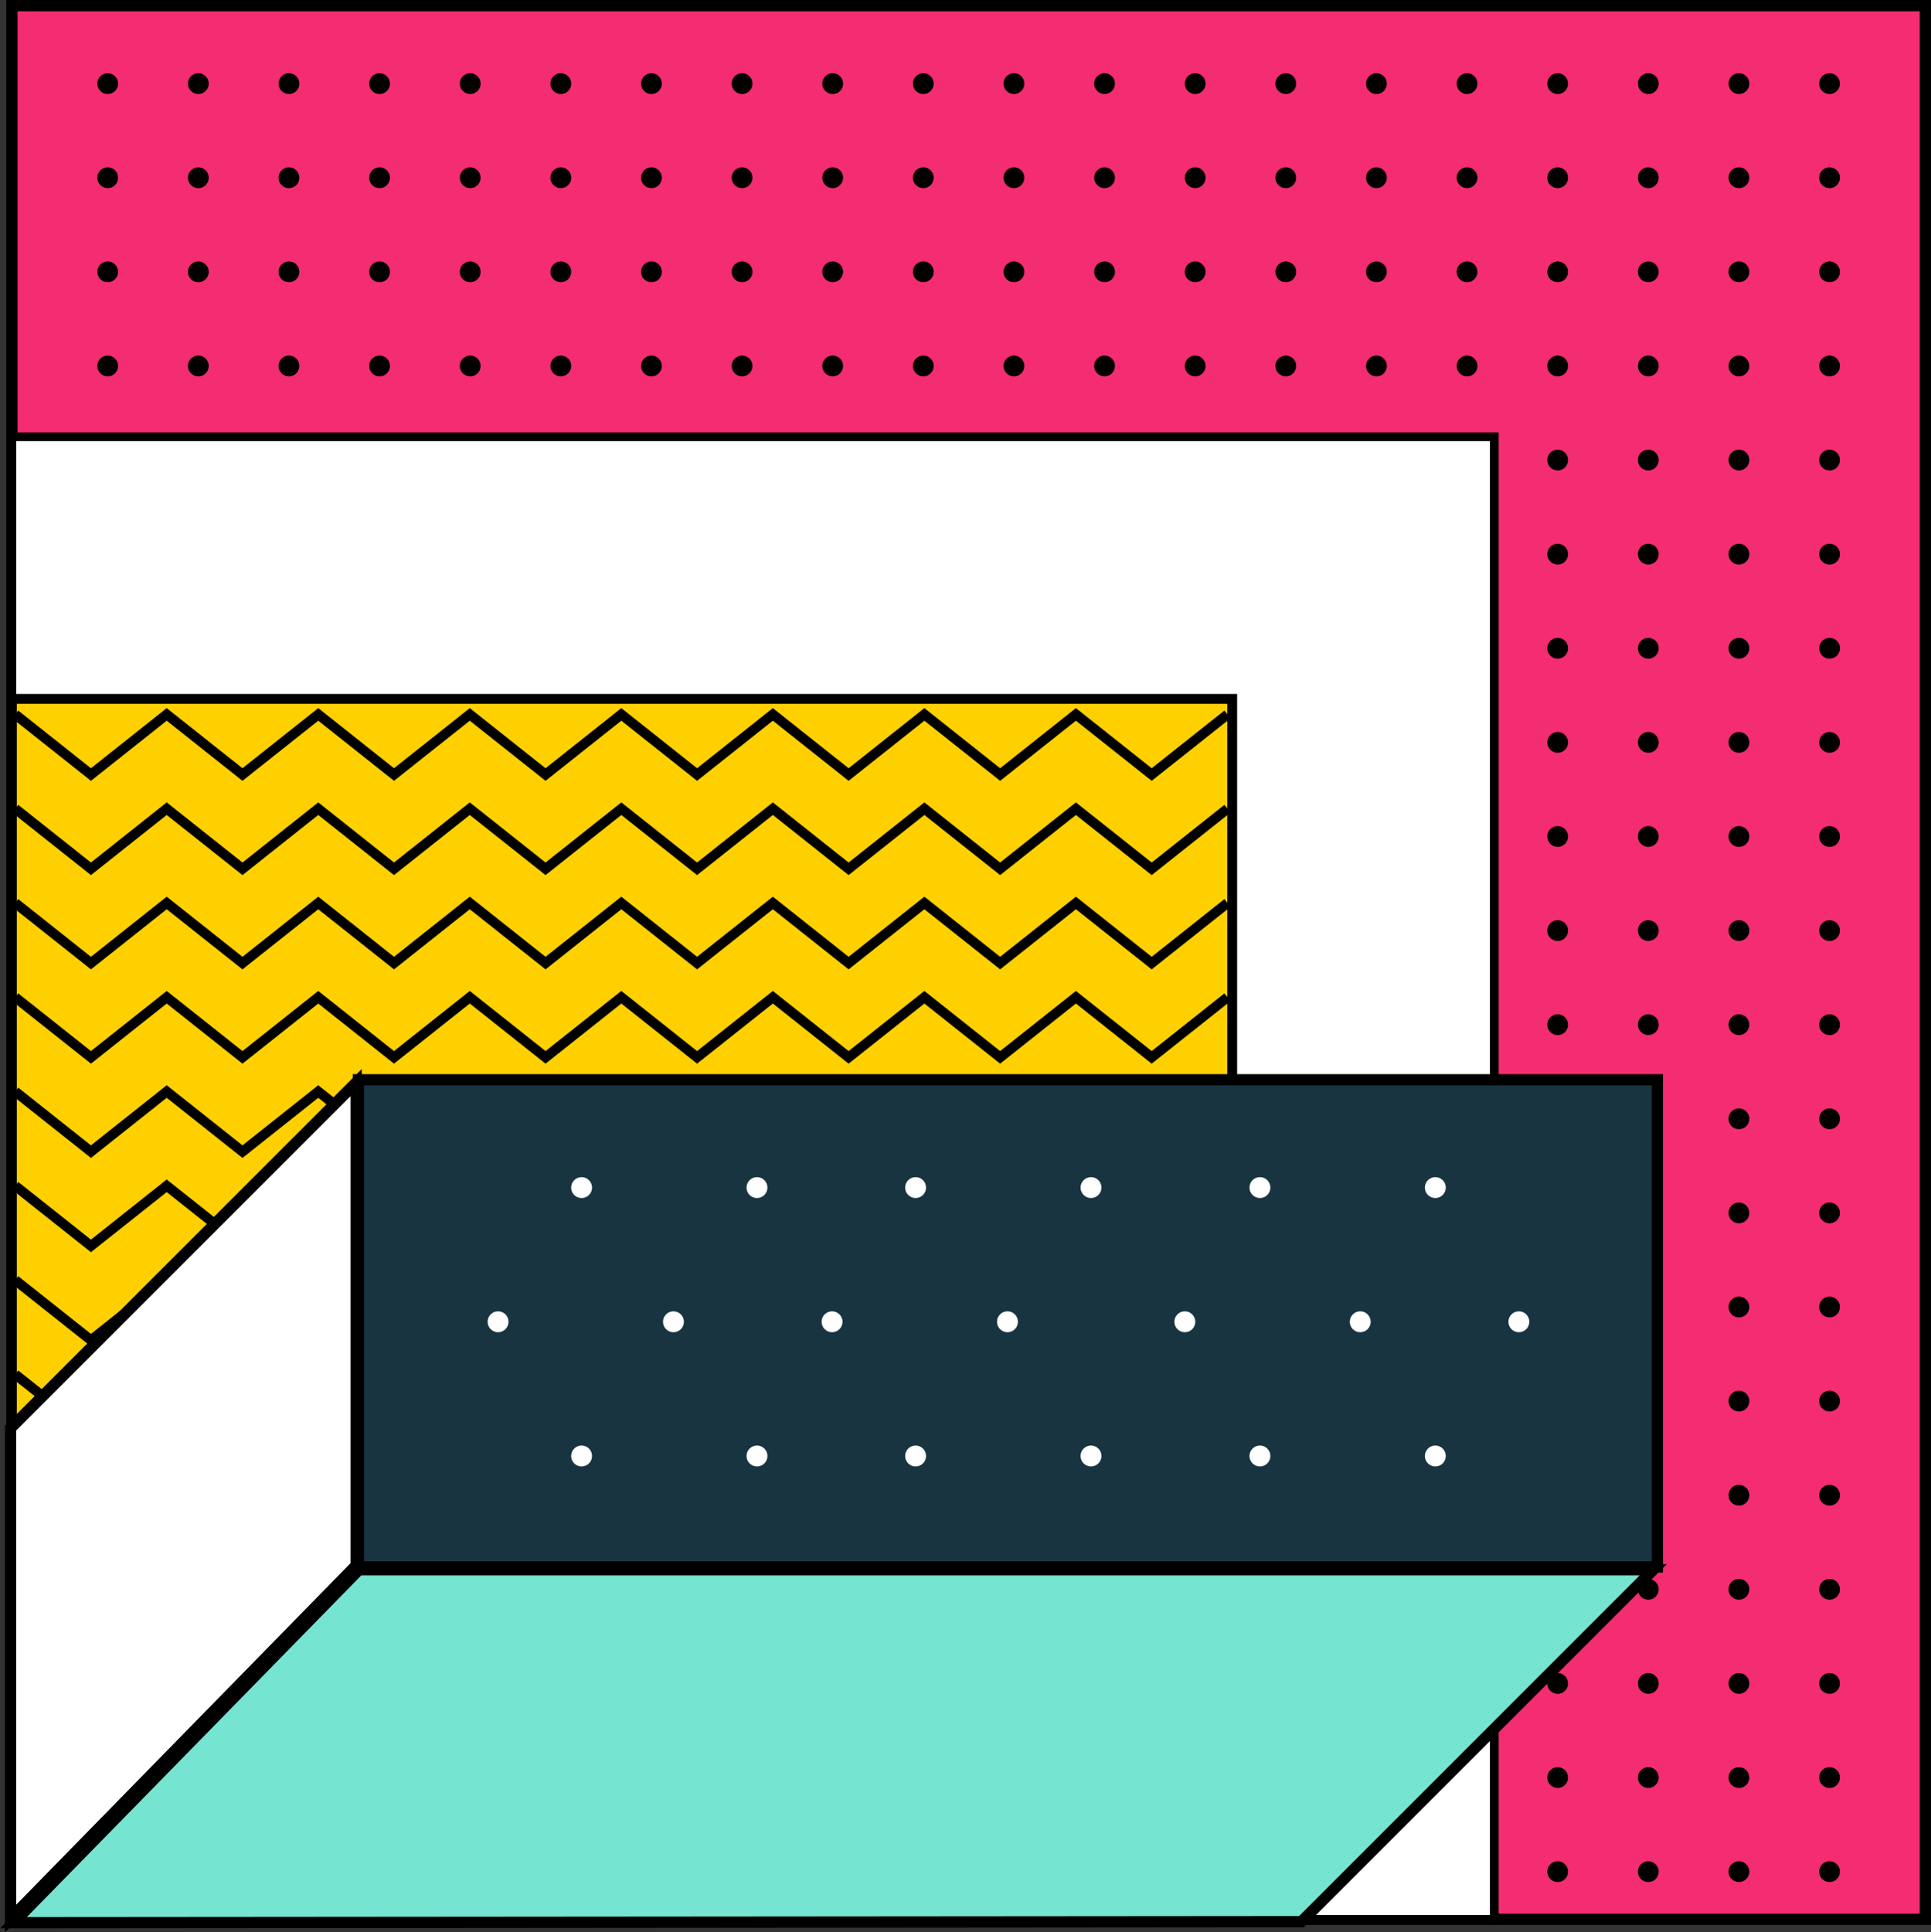 <svg xmlns="http://www.w3.org/2000/svg" viewBox="0 0 1370.58 1371.35"><rect x="0" y="0" width="1370.58" height="1371.35" fill="#333333" stroke="none"/><defs><style>.cls-1{fill:#f42c72;}.cls-1,.cls-2,.cls-3,.cls-4,.cls-5,.cls-6,.cls-7{stroke:#000;stroke-miterlimit:10;}.cls-1,.cls-5,.cls-6,.cls-7{stroke-width:8px;}.cls-2,.cls-6,.cls-8{fill:#fff;}.cls-2{stroke-width:6.2px;}.cls-3{fill:#fed000;}.cls-3,.cls-4{stroke-width:7px;}.cls-4{fill:none;}.cls-5{fill:#75e5d1;}.cls-7{fill:#193441;}</style></defs><title>formas2</title><g id="Capa_2" data-name="Capa 2"><g id="aside2"><rect class="cls-1" x="8.44" y="4" width="1358.14" height="1358.14"/><circle cx="76.43" cy="59.34" r="7.39"/><circle cx="140.76" cy="59.34" r="7.39"/><circle cx="205.08" cy="59.34" r="7.39"/><circle cx="269.4" cy="59.34" r="7.39"/><circle cx="333.73" cy="59.34" r="7.39"/><circle cx="398.05" cy="59.34" r="7.39"/><circle cx="462.37" cy="59.34" r="7.39"/><circle cx="526.7" cy="59.34" r="7.39"/><circle cx="591.02" cy="59.34" r="7.39"/><circle cx="655.34" cy="59.34" r="7.39"/><circle cx="719.67" cy="59.34" r="7.39"/><circle cx="783.99" cy="59.34" r="7.39"/><circle cx="848.31" cy="59.34" r="7.39"/><circle cx="912.64" cy="59.34" r="7.39"/><circle cx="976.96" cy="59.34" r="7.39"/><circle cx="1041.28" cy="59.34" r="7.39"/><circle cx="1105.61" cy="59.34" r="7.39"/><circle cx="1169.93" cy="59.34" r="7.39"/><circle cx="1234.25" cy="59.34" r="7.39"/><circle cx="1298.58" cy="59.34" r="7.39"/><circle cx="76.43" cy="126.13" r="7.39"/><circle cx="140.76" cy="126.13" r="7.39"/><circle cx="205.08" cy="126.13" r="7.39"/><circle cx="269.4" cy="126.13" r="7.39"/><circle cx="333.73" cy="126.13" r="7.39"/><circle cx="398.05" cy="126.13" r="7.39"/><circle cx="462.37" cy="126.13" r="7.39"/><circle cx="526.7" cy="126.13" r="7.39"/><circle cx="591.02" cy="126.13" r="7.39"/><circle cx="655.34" cy="126.13" r="7.39"/><circle cx="719.67" cy="126.13" r="7.39"/><circle cx="783.99" cy="126.13" r="7.39"/><circle cx="848.31" cy="126.13" r="7.39"/><circle cx="912.64" cy="126.13" r="7.39"/><circle cx="976.96" cy="126.13" r="7.39"/><circle cx="1041.28" cy="126.13" r="7.39"/><circle cx="1105.61" cy="126.13" r="7.39"/><circle cx="1169.93" cy="126.13" r="7.39"/><circle cx="1234.25" cy="126.13" r="7.39"/><circle cx="1298.58" cy="126.13" r="7.39"/><circle cx="76.43" cy="192.92" r="7.39"/><circle cx="140.76" cy="192.92" r="7.39"/><circle cx="205.08" cy="192.92" r="7.39"/><circle cx="269.4" cy="192.92" r="7.39"/><circle cx="333.73" cy="192.92" r="7.39"/><circle cx="398.05" cy="192.92" r="7.39"/><circle cx="462.37" cy="192.92" r="7.39"/><circle cx="526.7" cy="192.92" r="7.39"/><circle cx="591.02" cy="192.92" r="7.39"/><circle cx="655.34" cy="192.92" r="7.39"/><circle cx="719.67" cy="192.92" r="7.39"/><circle cx="783.99" cy="192.92" r="7.39"/><circle cx="848.31" cy="192.92" r="7.39"/><circle cx="912.64" cy="192.92" r="7.39"/><circle cx="976.96" cy="192.92" r="7.39"/><circle cx="1041.28" cy="192.92" r="7.39"/><circle cx="1105.61" cy="192.92" r="7.39"/><circle cx="1169.93" cy="192.92" r="7.39"/><circle cx="1234.25" cy="192.92" r="7.39"/><circle cx="1298.58" cy="192.92" r="7.39"/><circle cx="76.43" cy="259.71" r="7.39"/><circle cx="140.76" cy="259.71" r="7.39"/><circle cx="205.08" cy="259.71" r="7.39"/><circle cx="269.4" cy="259.71" r="7.39"/><circle cx="333.73" cy="259.71" r="7.39"/><circle cx="398.05" cy="259.71" r="7.39"/><circle cx="462.37" cy="259.71" r="7.39"/><circle cx="526.7" cy="259.71" r="7.39"/><circle cx="591.02" cy="259.71" r="7.39"/><circle cx="655.34" cy="259.71" r="7.39"/><circle cx="719.67" cy="259.71" r="7.39"/><circle cx="783.99" cy="259.71" r="7.39"/><circle cx="848.31" cy="259.71" r="7.39"/><circle cx="912.64" cy="259.71" r="7.39"/><circle cx="976.96" cy="259.71" r="7.39"/><circle cx="1041.28" cy="259.71" r="7.39"/><circle cx="1105.61" cy="259.71" r="7.39"/><circle cx="1169.93" cy="259.71" r="7.39"/><circle cx="1234.25" cy="259.71" r="7.39"/><circle cx="1298.58" cy="259.71" r="7.39"/><circle cx="76.43" cy="326.49" r="7.39"/><circle cx="140.76" cy="326.49" r="7.39"/><circle cx="205.08" cy="326.49" r="7.39"/><circle cx="269.4" cy="326.49" r="7.39"/><circle cx="333.73" cy="326.49" r="7.39"/><circle cx="398.05" cy="326.49" r="7.39"/><circle cx="462.37" cy="326.49" r="7.39"/><circle cx="526.7" cy="326.49" r="7.39"/><circle cx="591.02" cy="326.49" r="7.39"/><circle cx="655.34" cy="326.49" r="7.39"/><circle cx="719.67" cy="326.49" r="7.39"/><circle cx="783.99" cy="326.49" r="7.39"/><circle cx="848.31" cy="326.49" r="7.39"/><circle cx="912.64" cy="326.49" r="7.39"/><circle cx="976.96" cy="326.49" r="7.39"/><circle cx="1041.28" cy="326.49" r="7.39"/><circle cx="1105.61" cy="326.49" r="7.39"/><circle cx="1169.93" cy="326.49" r="7.39"/><circle cx="1234.25" cy="326.49" r="7.39"/><circle cx="1298.58" cy="326.49" r="7.39"/><circle cx="76.43" cy="393.28" r="7.39"/><circle cx="140.76" cy="393.28" r="7.39"/><circle cx="205.08" cy="393.28" r="7.39"/><circle cx="269.4" cy="393.28" r="7.39"/><circle cx="333.73" cy="393.28" r="7.39"/><circle cx="398.05" cy="393.28" r="7.39"/><circle cx="462.37" cy="393.28" r="7.39"/><circle cx="526.7" cy="393.28" r="7.39"/><circle cx="591.02" cy="393.28" r="7.39"/><circle cx="655.34" cy="393.28" r="7.39"/><circle cx="719.67" cy="393.28" r="7.39"/><circle cx="783.99" cy="393.28" r="7.39"/><circle cx="848.31" cy="393.28" r="7.39"/><circle cx="912.64" cy="393.28" r="7.39"/><circle cx="976.96" cy="393.28" r="7.39"/><circle cx="1041.28" cy="393.28" r="7.39"/><circle cx="1105.61" cy="393.28" r="7.39"/><circle cx="1169.93" cy="393.28" r="7.39"/><circle cx="1234.25" cy="393.28" r="7.39"/><circle cx="1298.58" cy="393.28" r="7.39"/><circle cx="76.43" cy="460.07" r="7.39"/><circle cx="140.76" cy="460.07" r="7.39"/><circle cx="205.08" cy="460.07" r="7.39"/><circle cx="269.4" cy="460.07" r="7.39"/><circle cx="333.73" cy="460.07" r="7.39"/><circle cx="398.05" cy="460.07" r="7.39"/><circle cx="462.37" cy="460.07" r="7.39"/><circle cx="526.7" cy="460.07" r="7.39"/><circle cx="591.02" cy="460.07" r="7.39"/><circle cx="655.34" cy="460.07" r="7.39"/><circle cx="719.67" cy="460.07" r="7.39"/><circle cx="783.99" cy="460.07" r="7.39"/><circle cx="848.31" cy="460.07" r="7.39"/><circle cx="912.64" cy="460.07" r="7.39"/><circle cx="976.96" cy="460.07" r="7.39"/><circle cx="1041.28" cy="460.07" r="7.39"/><circle cx="1105.61" cy="460.07" r="7.39"/><circle cx="1169.93" cy="460.07" r="7.39"/><circle cx="1234.25" cy="460.07" r="7.39"/><circle cx="1298.58" cy="460.07" r="7.39"/><circle cx="76.43" cy="526.86" r="7.39"/><circle cx="140.76" cy="526.86" r="7.39"/><circle cx="205.08" cy="526.86" r="7.39"/><circle cx="269.4" cy="526.86" r="7.39"/><circle cx="333.73" cy="526.86" r="7.39"/><circle cx="398.05" cy="526.86" r="7.39"/><circle cx="462.37" cy="526.86" r="7.39"/><circle cx="526.7" cy="526.86" r="7.39"/><circle cx="591.02" cy="526.86" r="7.39"/><circle cx="655.34" cy="526.86" r="7.39"/><circle cx="719.67" cy="526.86" r="7.39"/><circle cx="783.99" cy="526.86" r="7.39"/><circle cx="848.31" cy="526.86" r="7.39"/><circle cx="912.64" cy="526.86" r="7.39"/><circle cx="976.96" cy="526.86" r="7.39"/><circle cx="1041.28" cy="526.86" r="7.39"/><circle cx="1105.61" cy="526.86" r="7.39"/><circle cx="1169.93" cy="526.86" r="7.39"/><circle cx="1234.25" cy="526.86" r="7.39"/><circle cx="1298.58" cy="526.86" r="7.39"/><circle cx="76.43" cy="593.64" r="7.39"/><circle cx="140.76" cy="593.64" r="7.39"/><circle cx="205.08" cy="593.64" r="7.39"/><circle cx="269.4" cy="593.64" r="7.39"/><circle cx="333.73" cy="593.64" r="7.39"/><circle cx="398.05" cy="593.64" r="7.39"/><circle cx="462.37" cy="593.64" r="7.39"/><circle cx="526.7" cy="593.64" r="7.39"/><circle cx="591.02" cy="593.64" r="7.39"/><circle cx="655.34" cy="593.64" r="7.39"/><circle cx="719.67" cy="593.64" r="7.39"/><circle cx="783.99" cy="593.64" r="7.39"/><circle cx="848.31" cy="593.64" r="7.39"/><circle cx="912.64" cy="593.64" r="7.39"/><circle cx="976.96" cy="593.64" r="7.39"/><circle cx="1041.28" cy="593.64" r="7.39"/><circle cx="1105.61" cy="593.64" r="7.39"/><circle cx="1169.93" cy="593.64" r="7.39"/><circle cx="1234.25" cy="593.64" r="7.39"/><circle cx="1298.58" cy="593.64" r="7.39"/><circle cx="76.43" cy="660.43" r="7.39"/><circle cx="140.76" cy="660.43" r="7.39"/><circle cx="205.08" cy="660.43" r="7.39"/><circle cx="269.4" cy="660.43" r="7.39"/><circle cx="333.73" cy="660.43" r="7.39"/><circle cx="398.05" cy="660.43" r="7.39"/><circle cx="462.37" cy="660.43" r="7.39"/><circle cx="526.7" cy="660.43" r="7.39"/><circle cx="591.02" cy="660.43" r="7.39"/><circle cx="655.34" cy="660.43" r="7.39"/><circle cx="719.67" cy="660.43" r="7.39"/><circle cx="783.99" cy="660.43" r="7.39"/><circle cx="848.31" cy="660.43" r="7.39"/><circle cx="912.64" cy="660.43" r="7.39"/><circle cx="976.96" cy="660.43" r="7.39"/><circle cx="1041.28" cy="660.43" r="7.39"/><circle cx="1105.61" cy="660.43" r="7.39"/><circle cx="1169.93" cy="660.43" r="7.39"/><circle cx="1234.25" cy="660.43" r="7.39"/><circle cx="1298.58" cy="660.43" r="7.39"/><circle cx="76.43" cy="727.22" r="7.39"/><circle cx="140.76" cy="727.22" r="7.39"/><circle cx="205.08" cy="727.22" r="7.39"/><circle cx="269.4" cy="727.22" r="7.39"/><circle cx="333.73" cy="727.22" r="7.39"/><circle cx="398.05" cy="727.22" r="7.39"/><circle cx="462.37" cy="727.22" r="7.39"/><circle cx="526.7" cy="727.22" r="7.39"/><circle cx="591.02" cy="727.22" r="7.39"/><circle cx="655.34" cy="727.22" r="7.39"/><circle cx="719.67" cy="727.22" r="7.39"/><circle cx="783.99" cy="727.22" r="7.39"/><circle cx="848.31" cy="727.22" r="7.39"/><circle cx="912.64" cy="727.22" r="7.39"/><circle cx="976.96" cy="727.22" r="7.39"/><circle cx="1041.28" cy="727.22" r="7.39"/><circle cx="1105.61" cy="727.22" r="7.39"/><circle cx="1169.93" cy="727.22" r="7.39"/><circle cx="1234.25" cy="727.22" r="7.39"/><circle cx="1298.58" cy="727.22" r="7.39"/><circle cx="76.43" cy="794.01" r="7.39"/><circle cx="140.76" cy="794.01" r="7.39"/><circle cx="205.08" cy="794.01" r="7.39"/><circle cx="269.4" cy="794.01" r="7.39"/><circle cx="333.73" cy="794.01" r="7.39"/><circle cx="398.05" cy="794.01" r="7.39"/><circle cx="462.37" cy="794.01" r="7.39"/><circle cx="526.7" cy="794.01" r="7.39"/><circle cx="591.02" cy="794.01" r="7.39"/><circle cx="655.34" cy="794.01" r="7.39"/><circle cx="719.67" cy="794.01" r="7.39"/><circle cx="783.99" cy="794.01" r="7.39"/><circle cx="848.31" cy="794.01" r="7.39"/><circle cx="912.64" cy="794.01" r="7.39"/><circle cx="976.96" cy="794.01" r="7.39"/><circle cx="1041.28" cy="794.01" r="7.39"/><circle cx="1105.61" cy="794.01" r="7.39"/><circle cx="1169.93" cy="794.01" r="7.39"/><circle cx="1234.25" cy="794.01" r="7.39"/><circle cx="1298.58" cy="794.01" r="7.39"/><circle cx="76.43" cy="860.79" r="7.39"/><circle cx="140.76" cy="860.79" r="7.39"/><circle cx="205.08" cy="860.79" r="7.39"/><circle cx="269.4" cy="860.79" r="7.39"/><circle cx="333.73" cy="860.79" r="7.39"/><circle cx="398.05" cy="860.79" r="7.39"/><circle cx="462.37" cy="860.79" r="7.39"/><circle cx="526.7" cy="860.79" r="7.39"/><circle cx="591.02" cy="860.79" r="7.39"/><circle cx="655.34" cy="860.79" r="7.39"/><circle cx="719.67" cy="860.79" r="7.39"/><circle cx="783.99" cy="860.79" r="7.39"/><circle cx="848.31" cy="860.79" r="7.39"/><circle cx="912.64" cy="860.79" r="7.39"/><circle cx="976.96" cy="860.79" r="7.39"/><circle cx="1041.28" cy="860.79" r="7.39"/><circle cx="1105.61" cy="860.79" r="7.39"/><circle cx="1169.93" cy="860.79" r="7.39"/><circle cx="1234.25" cy="860.79" r="7.39"/><circle cx="1298.58" cy="860.79" r="7.39"/><circle cx="76.43" cy="927.58" r="7.39"/><circle cx="140.76" cy="927.58" r="7.39"/><circle cx="205.08" cy="927.58" r="7.39"/><circle cx="269.4" cy="927.58" r="7.39"/><circle cx="333.73" cy="927.58" r="7.39"/><circle cx="398.05" cy="927.58" r="7.39"/><circle cx="462.37" cy="927.58" r="7.39"/><circle cx="526.7" cy="927.58" r="7.39"/><circle cx="591.02" cy="927.58" r="7.39"/><circle cx="655.34" cy="927.58" r="7.39"/><circle cx="719.67" cy="927.58" r="7.39"/><circle cx="783.99" cy="927.58" r="7.39"/><circle cx="848.31" cy="927.58" r="7.39"/><circle cx="912.64" cy="927.58" r="7.39"/><circle cx="976.96" cy="927.58" r="7.39"/><circle cx="1041.28" cy="927.58" r="7.39"/><circle cx="1105.61" cy="927.58" r="7.39"/><circle cx="1169.93" cy="927.58" r="7.39"/><circle cx="1234.25" cy="927.58" r="7.39"/><circle cx="1298.58" cy="927.58" r="7.39"/><circle cx="76.43" cy="994.37" r="7.39"/><circle cx="140.76" cy="994.37" r="7.39"/><circle cx="205.08" cy="994.37" r="7.39"/><circle cx="269.4" cy="994.37" r="7.39"/><circle cx="333.73" cy="994.37" r="7.39"/><circle cx="398.05" cy="994.37" r="7.39"/><circle cx="462.37" cy="994.37" r="7.39"/><circle cx="526.7" cy="994.37" r="7.39"/><circle cx="591.02" cy="994.37" r="7.39"/><circle cx="655.34" cy="994.37" r="7.39"/><circle cx="719.67" cy="994.37" r="7.39"/><circle cx="783.99" cy="994.37" r="7.39"/><circle cx="848.31" cy="994.37" r="7.39"/><circle cx="912.64" cy="994.37" r="7.39"/><circle cx="976.96" cy="994.37" r="7.39"/><circle cx="1041.28" cy="994.37" r="7.39"/><circle cx="1105.61" cy="994.37" r="7.39"/><circle cx="1169.93" cy="994.37" r="7.39"/><circle cx="1234.25" cy="994.37" r="7.39"/><circle cx="1298.58" cy="994.37" r="7.39"/><circle cx="76.43" cy="1061.16" r="7.39"/><circle cx="140.76" cy="1061.16" r="7.39"/><circle cx="205.08" cy="1061.16" r="7.39"/><circle cx="269.4" cy="1061.16" r="7.39"/><circle cx="333.73" cy="1061.16" r="7.39"/><circle cx="398.05" cy="1061.16" r="7.39"/><circle cx="462.37" cy="1061.16" r="7.39"/><circle cx="526.7" cy="1061.16" r="7.39"/><circle cx="591.02" cy="1061.16" r="7.39"/><circle cx="655.34" cy="1061.16" r="7.39"/><circle cx="719.67" cy="1061.16" r="7.39"/><circle cx="783.99" cy="1061.16" r="7.39"/><circle cx="848.31" cy="1061.16" r="7.39"/><circle cx="912.64" cy="1061.16" r="7.39"/><circle cx="976.96" cy="1061.16" r="7.39"/><circle cx="1041.28" cy="1061.16" r="7.39"/><circle cx="1105.61" cy="1061.16" r="7.39"/><circle cx="1169.93" cy="1061.16" r="7.39"/><circle cx="1234.25" cy="1061.16" r="7.39"/><circle cx="1298.58" cy="1061.16" r="7.39"/><circle cx="76.43" cy="1127.94" r="7.39"/><circle cx="140.76" cy="1127.94" r="7.39"/><circle cx="205.08" cy="1127.94" r="7.39"/><circle cx="269.4" cy="1127.94" r="7.39"/><circle cx="333.73" cy="1127.94" r="7.39"/><circle cx="398.05" cy="1127.94" r="7.39"/><circle cx="462.37" cy="1127.94" r="7.39"/><circle cx="526.7" cy="1127.94" r="7.39"/><circle cx="591.02" cy="1127.94" r="7.39"/><circle cx="655.34" cy="1127.94" r="7.39"/><circle cx="719.67" cy="1127.94" r="7.39"/><circle cx="783.99" cy="1127.94" r="7.39"/><circle cx="848.31" cy="1127.94" r="7.39"/><circle cx="912.64" cy="1127.94" r="7.39"/><circle cx="976.96" cy="1127.94" r="7.39"/><circle cx="1041.28" cy="1127.94" r="7.39"/><circle cx="1105.61" cy="1127.94" r="7.39"/><circle cx="1169.93" cy="1127.94" r="7.39"/><circle cx="1234.25" cy="1127.94" r="7.39"/><circle cx="1298.58" cy="1127.94" r="7.39"/><circle cx="76.43" cy="1194.73" r="7.39"/><circle cx="140.76" cy="1194.73" r="7.39"/><circle cx="205.08" cy="1194.73" r="7.39"/><circle cx="269.4" cy="1194.73" r="7.39"/><circle cx="333.73" cy="1194.73" r="7.39"/><circle cx="398.05" cy="1194.73" r="7.39"/><circle cx="462.37" cy="1194.73" r="7.39"/><circle cx="526.7" cy="1194.73" r="7.39"/><circle cx="591.02" cy="1194.73" r="7.39"/><circle cx="655.34" cy="1194.73" r="7.39"/><circle cx="719.67" cy="1194.73" r="7.39"/><circle cx="783.99" cy="1194.73" r="7.39"/><circle cx="848.31" cy="1194.73" r="7.39"/><circle cx="912.64" cy="1194.73" r="7.39"/><circle cx="976.96" cy="1194.73" r="7.39"/><circle cx="1041.28" cy="1194.73" r="7.39"/><circle cx="1105.61" cy="1194.73" r="7.39"/><circle cx="1169.93" cy="1194.73" r="7.39"/><circle cx="1234.25" cy="1194.73" r="7.39"/><circle cx="1298.58" cy="1194.73" r="7.39"/><circle cx="76.43" cy="1261.52" r="7.39"/><circle cx="140.76" cy="1261.52" r="7.39"/><circle cx="205.08" cy="1261.52" r="7.39"/><circle cx="269.4" cy="1261.52" r="7.39"/><circle cx="333.73" cy="1261.52" r="7.39"/><circle cx="398.05" cy="1261.52" r="7.39"/><circle cx="462.37" cy="1261.52" r="7.39"/><circle cx="526.7" cy="1261.52" r="7.39"/><circle cx="591.02" cy="1261.52" r="7.39"/><circle cx="655.34" cy="1261.52" r="7.39"/><circle cx="719.67" cy="1261.52" r="7.39"/><circle cx="783.99" cy="1261.52" r="7.39"/><circle cx="848.31" cy="1261.52" r="7.39"/><circle cx="912.64" cy="1261.52" r="7.39"/><circle cx="976.96" cy="1261.52" r="7.39"/><circle cx="1041.28" cy="1261.52" r="7.39"/><circle cx="1105.61" cy="1261.52" r="7.39"/><circle cx="1169.93" cy="1261.52" r="7.39"/><circle cx="1234.25" cy="1261.52" r="7.39"/><circle cx="1298.58" cy="1261.52" r="7.39"/><circle cx="76.43" cy="1328.31" r="7.39"/><circle cx="140.76" cy="1328.31" r="7.39"/><circle cx="205.08" cy="1328.31" r="7.39"/><circle cx="269.4" cy="1328.31" r="7.39"/><circle cx="333.73" cy="1328.31" r="7.39"/><circle cx="398.05" cy="1328.31" r="7.39"/><circle cx="462.37" cy="1328.31" r="7.39"/><circle cx="526.7" cy="1328.31" r="7.39"/><circle cx="591.02" cy="1328.31" r="7.39"/><circle cx="655.34" cy="1328.31" r="7.39"/><circle cx="719.67" cy="1328.31" r="7.39"/><circle cx="783.99" cy="1328.31" r="7.39"/><circle cx="848.31" cy="1328.31" r="7.39"/><circle cx="912.64" cy="1328.31" r="7.39"/><circle cx="976.96" cy="1328.31" r="7.39"/><circle cx="1041.28" cy="1328.31" r="7.39"/><circle cx="1105.61" cy="1328.31" r="7.39"/><circle cx="1169.93" cy="1328.31" r="7.39"/><circle cx="1234.25" cy="1328.31" r="7.39"/><circle cx="1298.58" cy="1328.31" r="7.39"/><rect class="cls-2" x="8.44" y="309.95" width="1052.19" height="1052.19"/><rect class="cls-3" x="8.44" y="496" width="866.14" height="866.14"/><polyline class="cls-4" points="10.77 507.01 64.55 549.68 118.32 507.01 172.1 549.68 225.88 507.01 279.65 549.68 333.43 507.01 387.21 549.68 440.99 507.01 494.76 549.68 548.55 507.01 602.32 549.68 656.1 507.01 709.88 549.68 763.66 507.01 817.45 549.68 871.24 507.01"/><polyline class="cls-4" points="10.77 573.92 64.55 616.59 118.32 573.92 172.1 616.59 225.88 573.92 279.65 616.59 333.43 573.92 387.21 616.59 440.99 573.92 494.76 616.59 548.55 573.92 602.32 616.59 656.1 573.92 709.88 616.59 763.66 573.92 817.45 616.59 871.24 573.92"/><polyline class="cls-4" points="10.77 640.83 64.55 683.5 118.32 640.83 172.1 683.5 225.88 640.83 279.65 683.5 333.43 640.83 387.21 683.5 440.99 640.83 494.76 683.5 548.55 640.83 602.32 683.5 656.1 640.83 709.88 683.5 763.66 640.83 817.45 683.5 871.24 640.83"/><polyline class="cls-4" points="10.77 707.74 64.55 750.41 118.32 707.74 172.1 750.41 225.88 707.74 279.65 750.41 333.43 707.74 387.21 750.41 440.99 707.74 494.76 750.41 548.55 707.74 602.32 750.41 656.1 707.74 709.88 750.41 763.66 707.74 817.45 750.41 871.24 707.74"/><polyline class="cls-4" points="10.77 774.65 64.55 817.32 118.32 774.65 172.1 817.32 225.88 774.65 279.65 817.32 333.43 774.65 387.21 817.32 440.99 774.65 494.76 817.32 548.55 774.65 602.32 817.32 656.1 774.65 709.88 817.32 763.66 774.65 817.45 817.32 871.24 774.65"/><polyline class="cls-4" points="10.77 841.56 64.55 884.23 118.32 841.56 172.1 884.23 225.88 841.56 279.65 884.23 333.43 841.56 387.21 884.23 440.99 841.56 494.76 884.23 548.55 841.56 602.32 884.23 656.1 841.56 709.88 884.23 763.66 841.56 817.45 884.23 871.24 841.56"/><polyline class="cls-4" points="10.77 908.47 64.55 951.14 118.32 908.47 172.1 951.14 225.88 908.47 279.65 951.14 333.43 908.47 387.21 951.14 440.99 908.47 494.76 951.14 548.55 908.47 602.32 951.14 656.1 908.47 709.88 951.14 763.66 908.47 817.45 951.14 871.24 908.47"/><polyline class="cls-4" points="10.77 975.38 64.55 1018.05 118.32 975.38 172.1 1018.05 225.88 975.38 279.65 1018.05 333.43 975.38 387.21 1018.05 440.99 975.38 494.76 1018.05 548.55 975.38 602.32 1018.05 656.1 975.38 709.88 1018.05 763.66 975.38 817.45 1018.05 871.24 975.38"/><polyline class="cls-4" points="10.77 1042.29 64.55 1084.96 118.32 1042.29 172.1 1084.96 225.88 1042.29 279.65 1084.96 333.43 1042.29 387.21 1084.96 440.99 1042.29 494.76 1084.96 548.55 1042.29 602.32 1084.96 656.1 1042.29 709.88 1084.96 763.66 1042.29 817.45 1084.96 871.24 1042.29"/><polyline class="cls-4" points="10.77 1109.19 64.55 1151.87 118.32 1109.19 172.1 1151.87 225.88 1109.19 279.65 1151.87 333.43 1109.19 387.21 1151.87 440.99 1109.19 494.76 1151.87 548.55 1109.19 602.32 1151.87 656.1 1109.19 709.88 1151.87 763.66 1109.19 817.45 1151.87 871.24 1109.19"/><polyline class="cls-4" points="10.77 1176.1 64.55 1218.77 118.32 1176.1 172.1 1218.77 225.88 1176.1 279.65 1218.77 333.43 1176.1 387.21 1218.77 440.99 1176.1 494.76 1218.77 548.55 1176.1 602.32 1218.77 656.1 1176.1 709.88 1218.77 763.66 1176.1 817.45 1218.77 871.24 1176.1"/><polyline class="cls-4" points="10.77 1243.01 64.55 1285.68 118.32 1243.01 172.1 1285.68 225.88 1243.01 279.65 1285.68 333.43 1243.01 387.21 1285.68 440.99 1243.01 494.76 1285.68 548.55 1243.01 602.32 1285.68 656.1 1243.01 709.88 1285.68 763.66 1243.01 817.45 1285.68 871.24 1243.01"/><polyline class="cls-4" points="10.77 1309.92 64.55 1352.59 118.32 1309.92 172.1 1352.59 225.88 1309.92 279.65 1352.59 333.43 1309.92 387.21 1352.59 440.99 1309.92 494.76 1352.59 548.55 1309.92 602.32 1352.59 656.1 1309.92 709.88 1352.59 763.66 1309.92 817.45 1352.59 871.24 1309.92"/><polygon class="cls-5" points="254.76 1114.05 1173.46 1114.05 923.73 1363.79 9.52 1364.54 254.76 1114.05"/><polygon class="cls-6" points="252.76 1111.05 252.76 768.32 7.52 1013.56 7.52 1361.54 252.76 1111.05"/><rect class="cls-7" x="254.38" y="766.32" width="922" height="345.73"/><circle class="cls-8" cx="412.8" cy="842.82" r="7.42"/><circle class="cls-8" cx="537.29" cy="842.82" r="7.42"/><circle class="cls-8" cx="649.87" cy="842.82" r="7.42"/><circle class="cls-8" cx="774.37" cy="842.82" r="7.42"/><circle class="cls-8" cx="894.27" cy="842.82" r="7.42"/><circle class="cls-8" cx="1018.77" cy="842.82" r="7.42"/><circle class="cls-8" cx="353.51" cy="938.06" r="7.42"/><circle class="cls-8" cx="478" cy="938.06" r="7.42"/><circle class="cls-8" cx="590.58" cy="938.06" r="7.42"/><circle class="cls-8" cx="715.08" cy="938.06" r="7.42"/><circle class="cls-8" cx="840.98" cy="938.06" r="7.42"/><circle class="cls-8" cx="965.47" cy="938.06" r="7.42"/><circle class="cls-8" cx="1078.06" cy="938.06" r="7.42"/><circle class="cls-8" cx="412.8" cy="1033.31" r="7.42"/><circle class="cls-8" cx="537.29" cy="1033.31" r="7.42"/><circle class="cls-8" cx="649.87" cy="1033.31" r="7.42"/><circle class="cls-8" cx="774.37" cy="1033.31" r="7.42"/><circle class="cls-8" cx="894.27" cy="1033.31" r="7.42"/><circle class="cls-8" cx="1018.77" cy="1033.31" r="7.42"/></g></g></svg>